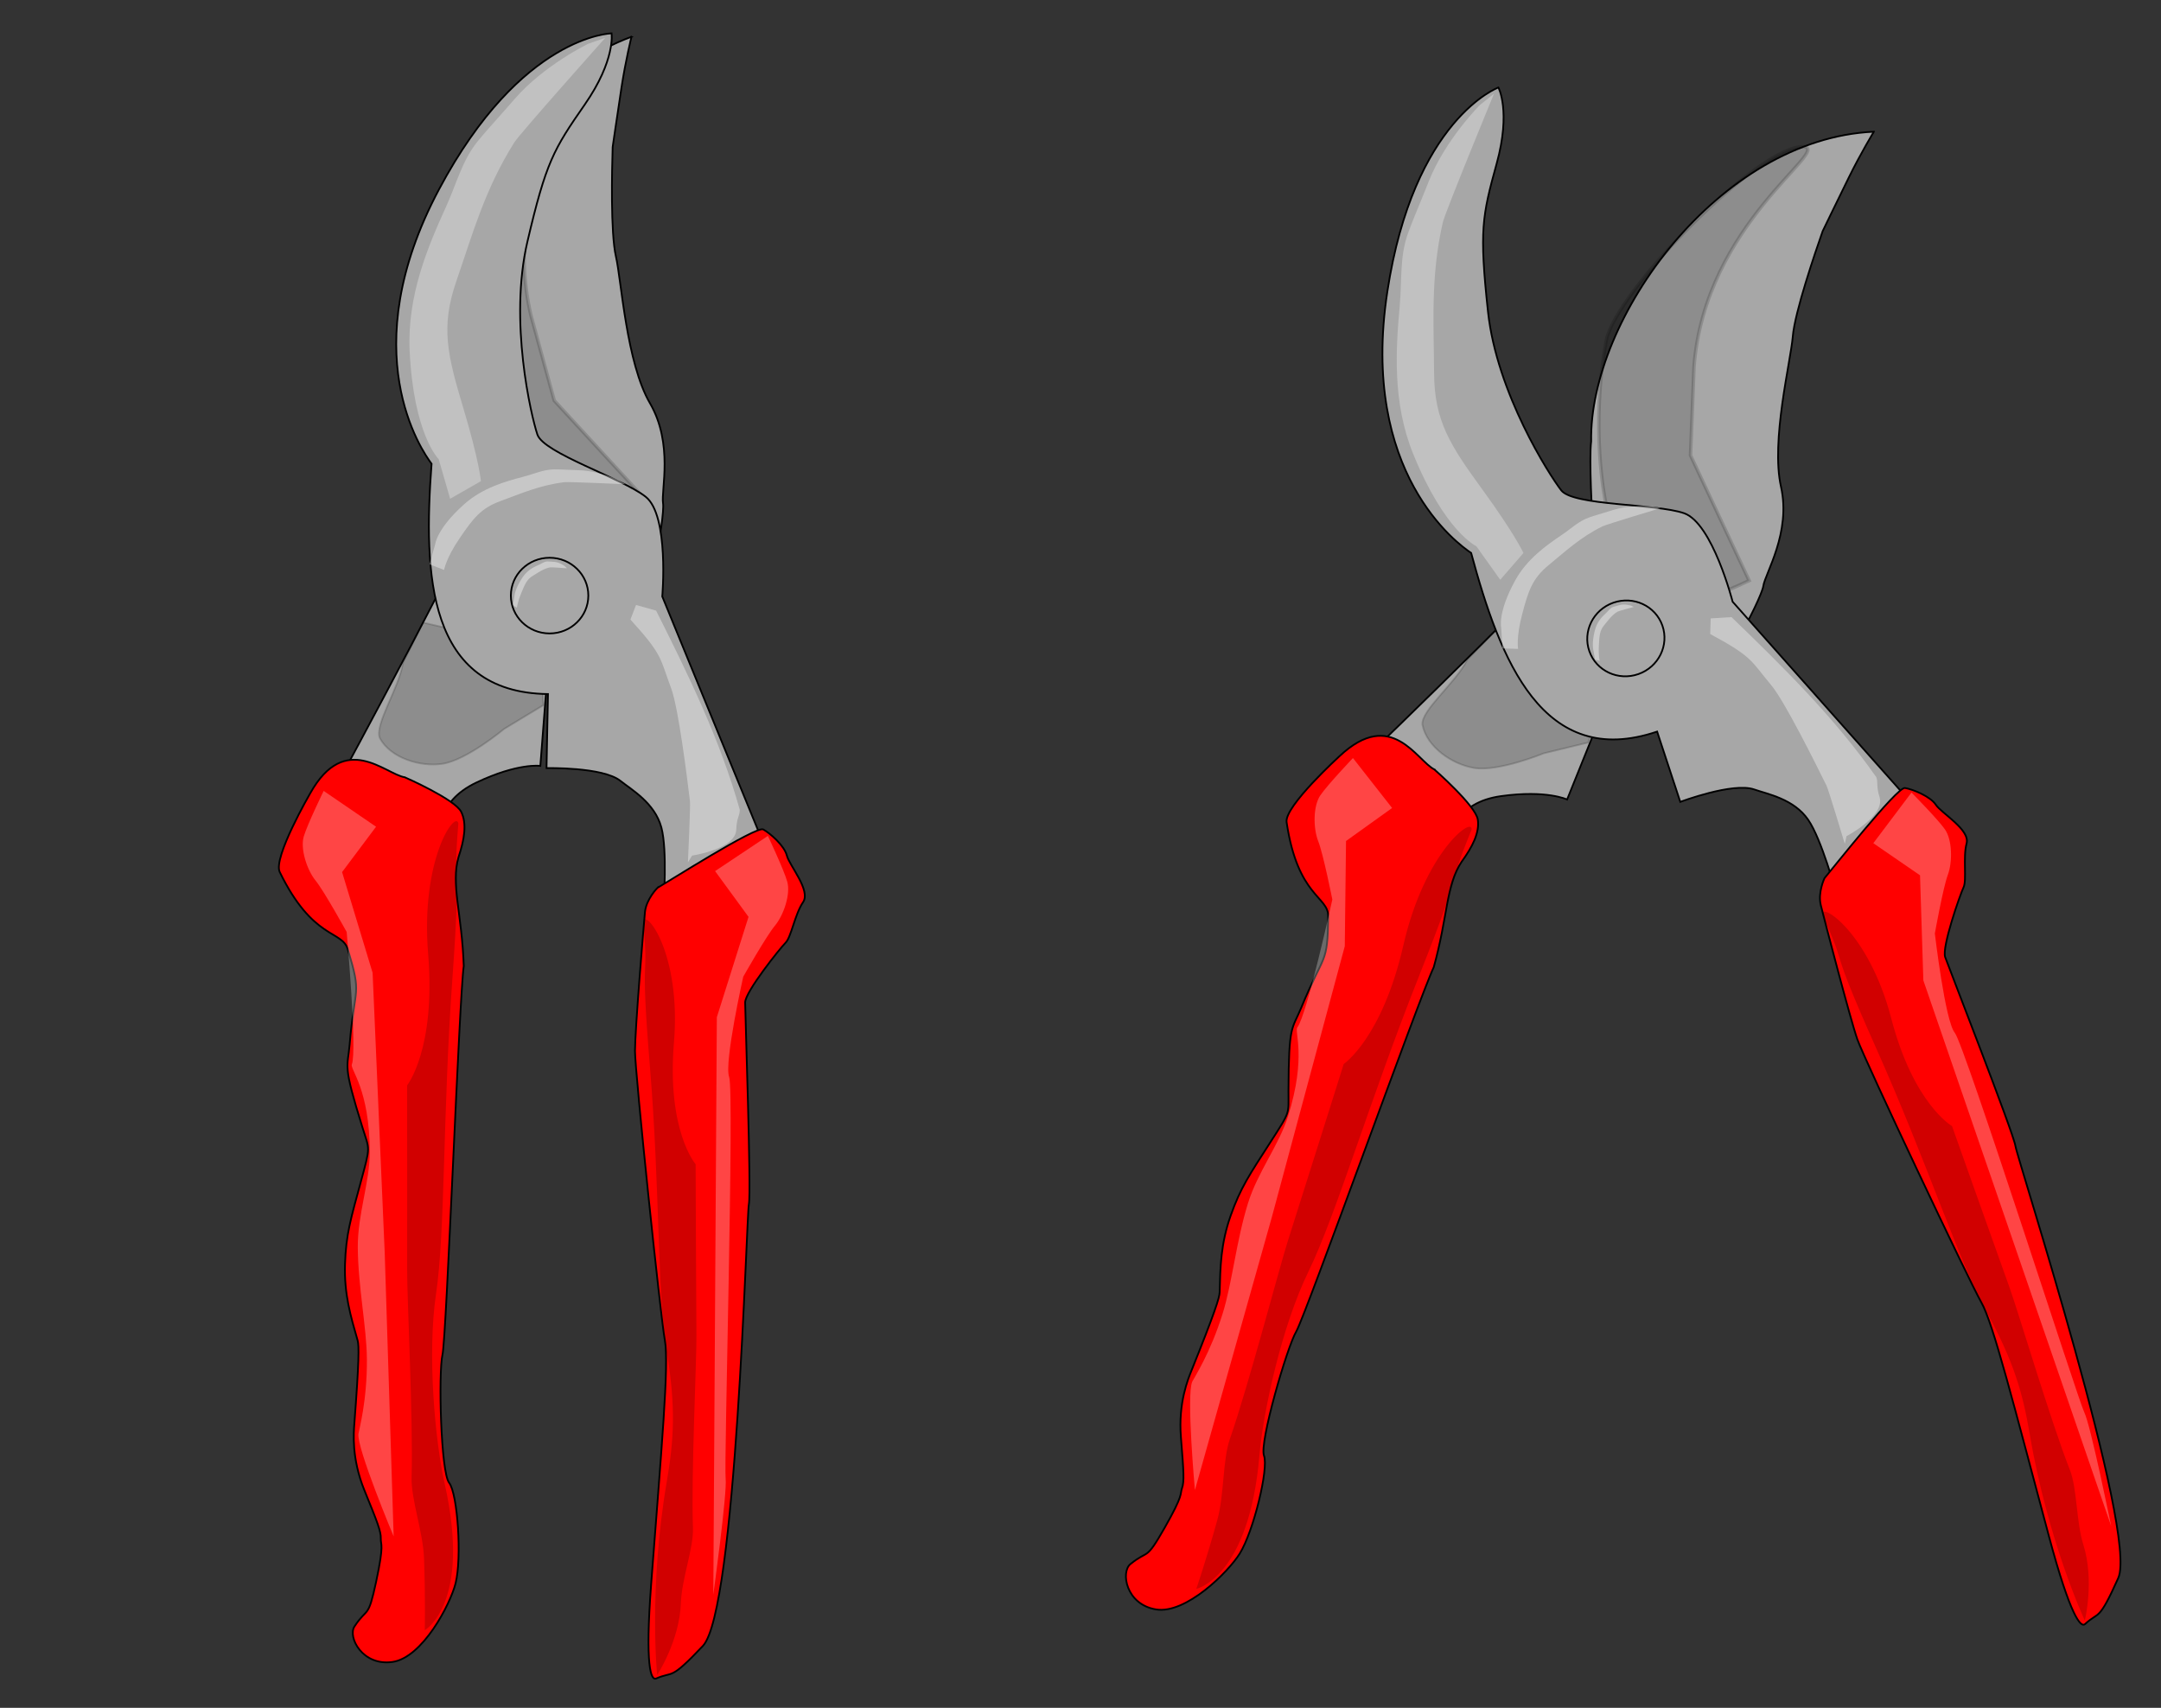 <?xml version="1.0" encoding="UTF-8" standalone="no"?>
<!-- Created with Inkscape (http://www.inkscape.org/) -->

<svg
   xmlns:dc="http://purl.org/dc/elements/1.1/"
   xmlns:cc="http://creativecommons.org/ns#"
   xmlns:rdf="http://www.w3.org/1999/02/22-rdf-syntax-ns#"
   xmlns:svg="http://www.w3.org/2000/svg"
   xmlns="http://www.w3.org/2000/svg"
   xmlns:sodipodi="http://sodipodi.sourceforge.net/DTD/sodipodi-0.dtd"
   xmlns:inkscape="http://www.inkscape.org/namespaces/inkscape"
   width="1240"
   height="980"
   id="svg2"
   version="1.1"
   inkscape:version="0.48.4 r9939"
   inkscape:export-filename="/home/cefleet/Development/games/Teddy/src/assets/trimmers3.png"
   inkscape:export-xdpi="6.2448978"
   inkscape:export-ydpi="6.2448978"
   sodipodi:docname="New document 1">
  <rect width="100%" height="100%" fill="#333333" stroke="none"/>
  <defs
     id="defs4" />
  <sodipodi:namedview
     id="base"
     pagecolor="#ffffff"
     bordercolor="#666666"
     borderopacity="1.0"
     inkscape:pageopacity="0.0"
     inkscape:pageshadow="2"
     inkscape:zoom="0.24748737"
     inkscape:cx="1155.2324"
     inkscape:cy="486.18797"
     inkscape:document-units="px"
     inkscape:current-layer="layer1"
     showgrid="false"
     inkscape:window-width="1440"
     inkscape:window-height="876"
     inkscape:window-x="1440"
     inkscape:window-y="24"
     inkscape:window-maximized="1" />
  <g
     inkscape:label="Layer 1"
     inkscape:groupmode="layer"
     id="layer1"
     transform="translate(0,-72.362)">
    <g
       id="g4085"
       transform="translate(271.928,23.925)">
      <g
         transform="matrix(0.559,-0.829,0.829,0.559,-351.667,254.103)"
         inkscape:transform-center-y="145.11422"
         inkscape:transform-center-x="43.289034"
         id="g3966">
        <g
           id="g3828"
           transform="matrix(0.533,0.846,-0.846,0.533,233.17,-127.993)"
           inkscape:transform-center-x="134.93978"
           inkscape:transform-center-y="55.436791">
          <path
             inkscape:transform-center-y="-88.893424"
             inkscape:transform-center-x="26.263966"
             sodipodi:nodetypes="ccsccsccsssscsc"
             inkscape:connector-curvature="0"
             id="path3052"
             d="m 420.253,67.276 c -82.785,33.298 -118.669,155.563 -94.294,221.342 2.328,10.628 15,40.714 17.143,46.429 2.143,5.714 -78.622,166.754 -78.622,166.754 l 60.714,26.429 c 0,0 -4.235,-18.183 19.336,-30.326 23.571,-12.143 36.429,-10.714 36.429,-10.714 l 1.964,-42.5 c 0,0 28.75,-5.357 43.036,-24.643 14.286,-19.286 22.143,-78.571 20.714,-85.714 -1.429,-7.143 5,-34.286 -9.286,-57.143 -14.286,-22.857 -18.571,-70 -22.143,-83.571 -3.571,-13.571 -3.831,-49.913 -3.831,-62.77 0,0 1.987,-17.546 3.963,-33.941 1.923,-15.956 4.876,-29.63 4.876,-29.63 z"
             style="fill:#a7a7a7;fill-opacity:1;stroke:#000000;stroke-width:1px;stroke-linecap:butt;stroke-linejoin:miter;stroke-opacity:1" />
          <path
             sodipodi:nodetypes="csccsssssssssssssssscc"
             inkscape:connector-curvature="0"
             id="path3824"
             d="m 303.425,496.147 c 0,0 29.134,11.694 32.956,18.814 3.571,6.653 2.316,15.856 -0.714,25.958 -4.034,15.753 2.949,32.292 4.928,62.446 -2.02,17.173 -3.265,213.284 -5.285,223.385 -2.02,10.102 1.071,67.293 6.122,73.354 5.051,6.061 8.72,42.779 5.469,57.579 -2.663,12.122 -17.591,43.162 -34.764,46.192 -17.173,3.03 -26.279,-13.481 -22.458,-19.683 7.255,-11.775 7.602,-3.918 11.642,-26.141 4.041,-22.223 1.887,-20.784 1.887,-24.825 0,-4.041 -2.183,-9.153 -10.264,-27.335 -8.081,-18.183 -7.173,-33.03 -6.949,-38.029 1.624,-36.231 1.321,-44.909 0.383,-47.834 -4.45,-13.872 -8.586,-26.264 -8.586,-43.437 0,-17.173 2.525,-26.264 7.576,-47.477 5.051,-21.213 4.546,-18.183 0,-31.315 -12.647,-36.537 -9.596,-33.335 -8.839,-47.477 1.847,-34.474 6.318,-27.577 -2.778,-54.548 -3.654,-10.834 -20.203,-4.672 -40.406,-43.058 -4.234,-8.045 16.162,-45.836 16.162,-45.836 18.898,-36.283 42.68,-12.162 53.917,-10.733 z"
             style="fill:#ff0000;stroke:#000000;stroke-width:1px;stroke-linecap:butt;stroke-linejoin:miter;stroke-opacity:1" />
        </g>
        <path
           style="opacity:0.16;fill:#000000;fill-opacity:1;stroke:#000000;stroke-width:2.003px;stroke-linecap:butt;stroke-linejoin:miter;stroke-opacity:1"
           d="m 202.362,343.371 33.121,-38.489 c 56.111,-60.676 139.657,-48.356 127.897,-59.783 -19.72,-16.861 -136.808,-1.738 -157.94,16.655 -38.502,33.51 -57.551,71.553 -57.551,71.553 -18.811,51.181 -36.795,70.269 36.099,87.272 z"
           id="path3874-5"
           inkscape:connector-curvature="0"
           sodipodi:nodetypes="cccsccc" />
        <path
           style="opacity:0.16;fill:#000000;fill-opacity:1;stroke:#000000;stroke-width:1px;stroke-linecap:butt;stroke-linejoin:miter;stroke-opacity:1"
           d="m 54.643,352.184 -25.714,3.393 c -12.791,6.152 -38.953,6.138 -43.214,13.214 -5.936,11.44 -0.821,28.329 7.857,37.857 C 3.131,417.143 30,424.862 30,424.862 l 23.929,11.071 15.357,-11.429 -2.857,-41.429 z"
           id="path3874"
           inkscape:connector-curvature="0"
           sodipodi:nodetypes="cccsccccc" />
        <path
           style="opacity:0.181;fill:#000000;fill-opacity:1;stroke:none"
           d="m -29.643,433.434 c -35.714,20 -8.929,8.571 -76.071,47.143 -67.143,38.571 -122.13,77.526 -155,93.214 -31.429,15 -70.146,46.625 -87.5,65 -48.571,51.429 -76.071,37.5 -76.071,37.5 0,0 15.15,-9.701 33.975,-23.417 12.28,-8.947 23.881,-25.172 34.597,-31.94 27.143,-17.143 84.286,-60 97.143,-68.571 12.857,-8.571 87.857,-59.286 87.857,-59.286 0,0 26.429,2.143 69.286,-32.143 42.857,-34.286 77.5,-33.214 71.786,-27.5 z"
           id="path3916"
           inkscape:connector-curvature="0"
           sodipodi:nodetypes="cssscssscsc" />
        <path
           style="opacity:0.273;fill:#ffffff;fill-opacity:1;stroke:none"
           d="m -57.592,395.321 0.231,-36.421 c 0,0 -21.032,2.949 -28.05,5.145 -7.018,2.197 -14.927,12.233 -17.216,19.783 -2.289,7.55 -14.487,31.287 -14.487,31.287 0,0 -52.93,43.045 -61.348,44.953 -2.97,0.673 -6.053,16.392 -35.921,36.611 -14.531,9.837 -33.531,14.173 -49.24,24.926 -18.833,12.891 -35.15,29.853 -50.312,40.224 -19.862,13.586 -36.209,18.929 -38.179,19.898 -7.307,3.596 -37.536,49.681 -37.536,49.681 l 131.947,-95.152 129.501,-95.716 38.12,-46.827 z"
           id="path3936-2"
           inkscape:connector-curvature="0"
           sodipodi:nodetypes="ccsscsssssccccc" />
      </g>
      <g
         transform="translate(-64.65,-12.122)"
         inkscape:transform-center-y="147.14286"
         inkscape:transform-center-x="-30"
         id="g3956">
        <g
           id="g3832"
           transform="translate(-275.772,14.142)"
           inkscape:transform-center-x="-27.274119"
           inkscape:transform-center-y="149.50258">
          <path
             inkscape:transform-center-y="-65.659915"
             inkscape:transform-center-x="-15.152288"
             sodipodi:nodetypes="cscccsscccssssc"
             inkscape:connector-curvature="0"
             id="path3050"
             d="m 419.401,65.566 c 0,0 -51.791,0.791 -98.982,89.48 -49.61,93.234 -9.643,150.357 -4.286,157.5 -4.728,63.694 -2.443,131.295 66.786,132.143 l -0.828,42.493 c 0,0 32.325,-0.758 42.426,7.324 6.35,5.08 19.698,12.627 23.486,26.769 3.529,13.175 1.263,43.942 1.263,43.942 l 58.841,-31.062 -59.599,-145.462 c 0,0 4.054,-46.503 -9.518,-57.217 -13.571,-10.714 -58.571,-25 -62.143,-35.714 -3.571,-10.714 -16.429,-65 -5.714,-110.714 10.714,-45.714 15,-52.857 32.857,-78.571 17.857,-25.714 15.411,-40.909 15.411,-40.909 z"
             style="fill:#a7a7a7;fill-opacity:1;stroke:#000000;stroke-width:1px;stroke-linecap:butt;stroke-linejoin:miter;stroke-opacity:1" />
          <path
             inkscape:connector-curvature="0"
             id="path3826"
             d="m 445.714,555.934 c 5,-2.857 56.786,-35.714 60.714,-33.571 3.929,2.143 12.143,9.286 13.571,15 1.429,5.714 13.929,20 9.286,26.786 -4.643,6.786 -6.786,20 -10,23.214 -3.214,3.214 -23.214,28.214 -23.214,34.286 0,6.071 3.571,108.571 2.143,115.714 -1.429,7.143 -7.143,233.214 -26.429,253.571 C 452.5,1011.291 455.169,1005.156 445,1009.592 c -2.987,1.303 -6.464,-6.838 -2.857,-54.286 C 448.043,877.701 452.5,829.148 450,815.576 447.5,802.005 432.857,661.648 432.857,649.505 c 0,-12.143 5,-72.143 5.714,-79.643 0.714,-7.5 7.143,-13.929 7.143,-13.929 z"
             style="fill:#ff0000;fill-opacity:1;stroke:#000000;stroke-width:1px;stroke-linecap:butt;stroke-linejoin:miter;stroke-opacity:1"
             sodipodi:nodetypes="cssssssssssssc" />
        </g>
        <path
           style="opacity:0.292;fill:#ffffff;fill-opacity:1;stroke:none"
           d="m 130.31,85.646 c 0,0 -25.331,12.199 -42.131,31.544 -10.382,11.955 -16.552,18.435 -21.598,24.75 -8.734,10.93 -11.691,23.565 -18.094,37.65 -10.102,22.223 -22.223,50.508 -20.708,82.327 2.291,48.106 16.668,62.124 16.668,62.124 l 6.566,22.728 17.678,-10.102 c 0,0 -1.01,-11.617 -10.102,-41.921 -9.091,-30.305 -13.132,-46.467 -4.041,-72.731 9.091,-26.264 16.162,-52.528 33.335,-79.802 3.138,-4.984 52.181,-59.961 52.181,-59.961 z"
           id="path3836"
           inkscape:connector-curvature="0"
           sodipodi:nodetypes="csssscccssscc" />
        <path
           style="opacity:0.37;fill:#ffffff;fill-opacity:1;stroke:none"
           d="m 147.635,336.039 c 0,0 -11.191,-5.263 -22.454,-5.631 -6.961,-0.228 -10.884,-0.536 -14.44,-0.507 -6.154,0.051 -11.287,2.546 -17.871,4.268 -10.388,2.717 -23.405,6.425 -33.846,15.769 -15.785,14.126 -16.582,22.923 -16.582,22.923 l -3.242,11.509 8.352,3.232 c 0,0 0.991,-6.53 8.813,-18.04 7.822,-11.51 12.218,-17.372 23.705,-21.555 11.487,-4.182 22.414,-9.054 36.487,-10.758 2.572,-0.311 34.943,1.179 34.943,1.179 z"
           id="path3836-4"
           inkscape:connector-curvature="0"
           sodipodi:nodetypes="csssscccssscc" />
        <path
           style="opacity:0.37;fill:#ffffff;fill-opacity:1;stroke:none"
           d="m 189.855,551.504 c 0,0 24.961,-3.615 25.329,-14.878 0.228,-6.961 2.051,-7.854 2.022,-11.409 -11.308,-40.344 -29.542,-77.475 -48.01,-114.261 l -11.509,-3.243 -3.232,8.352 c 19.076,20.943 16.833,22.158 23.433,39.59 4.182,11.487 9.054,50.698 10.758,64.771 0.311,2.572 -1.179,34.943 -1.179,34.943 z"
           id="path3836-4-1"
           inkscape:connector-curvature="0"
           sodipodi:nodetypes="cscccccscc" />
        <path
           style="opacity:0.181;fill:#000000;fill-opacity:1;stroke:none"
           d="m 161.763,589.314 c 3.574,37.828 -2.058,11.322 3.858,82.945 5.916,71.623 4.168,130.592 9.705,163.986 5.294,31.931 4.046,50.815 0.078,74.012 -10.619,62.078 -5.597,111.497 -5.597,111.497 0,0 12.875,-19.712 13.614,-41.309 0.482,-14.087 7.362,-31.456 6.924,-43.206 -1.11,-29.764 2.145,-95.958 1.991,-110.292 -0.153,-14.334 -0.456,-98.323 -0.456,-98.323 0,0 -16.648,-19.145 -12.436,-69.909 4.212,-50.765 -16.174,-76.767 -17.681,-69.402 z"
           id="path3916-1"
           inkscape:connector-curvature="0"
           sodipodi:nodetypes="cssscssscsc" />
        <path
           style="opacity:0.273;fill:#ffffff;fill-opacity:1;stroke:none"
           d="m 203.041,560.418 30.305,-20.203 c 0,0 9.091,19.193 11.112,26.264 2.02,7.071 -2.02,19.193 -7.071,25.254 -5.051,6.061 -18.183,29.294 -18.183,29.294 0,0 -11.112,49.497 -8.081,57.579 3.03,8.081 -3.03,222.234 -2.02,230.315 1.01,8.081 -7.071,66.67 -7.071,66.67 l 2.02,-331.33 18.183,-57.579 z"
           id="path3936"
           inkscape:connector-curvature="0" />
      </g>
      <path
         transform="translate(-344.462,15.152)"
         d="m 410.122,375.055 c 0,11.995 -9.95,21.718 -22.223,21.718 -12.274,0 -22.223,-9.724 -22.223,-21.718 0,-11.995 9.95,-21.718 22.223,-21.718 12.274,0 22.223,9.724 22.223,21.718 z"
         sodipodi:ry="21.718279"
         sodipodi:rx="22.223356"
         sodipodi:cy="375.0549"
         sodipodi:cx="387.89859"
         id="path3822"
         style="fill:#a7a7a7;fill-opacity:1;stroke:#000000;stroke-opacity:1"
         sodipodi:type="arc" />
      <path
         sodipodi:nodetypes="csssscccssscc"
         inkscape:connector-curvature="0"
         id="path3836-4-4"
         d="m 52.306,373.44 c 0,0 -3.087,-2.422 -6.195,-2.592 -1.92,-0.105 -3.003,-0.247 -3.984,-0.233 -1.698,0.023 -3.114,1.172 -4.93,1.964 -2.866,1.25 -6.457,2.957 -9.338,7.258 -4.355,6.502 -4.575,10.551 -4.575,10.551 l -0.895,5.298 2.304,1.488 c 0,0 0.273,-3.006 2.431,-8.304 2.158,-5.298 3.371,-7.996 6.54,-9.921 3.169,-1.925 6.184,-4.168 10.067,-4.952 0.71,-0.143 9.64,0.543 9.64,0.543 z"
         style="opacity:0.407;fill:#ffffff;fill-opacity:1;stroke:none" />
    </g>
    <g
       id="g4121"
       transform="translate(264.519,2.874)">
      <g
         transform="matrix(0.783,-0.622,0.622,0.783,333.49,187.776)"
         inkscape:transform-center-y="132.28411"
         inkscape:transform-center-x="71.55089"
         id="g3966-8">
        <g
           id="g3828-6"
           transform="matrix(0.533,0.846,-0.846,0.533,233.17,-127.993)"
           inkscape:transform-center-x="134.93978"
           inkscape:transform-center-y="55.436791">
          <path
             inkscape:transform-center-y="-88.893424"
             inkscape:transform-center-x="26.263966"
             sodipodi:nodetypes="ccsccsccsssscsc"
             inkscape:connector-curvature="0"
             id="path3052-2"
             d="m 420.253,67.276 c -82.785,33.298 -118.669,155.563 -94.294,221.342 2.328,10.628 15,40.714 17.143,46.429 2.143,5.714 -78.622,166.754 -78.622,166.754 l 60.714,26.429 c 0,0 -4.235,-18.183 19.336,-30.326 23.571,-12.143 36.429,-10.714 36.429,-10.714 l 1.964,-42.5 c 0,0 28.75,-5.357 43.036,-24.643 14.286,-19.286 22.143,-78.571 20.714,-85.714 -1.429,-7.143 5,-34.286 -9.286,-57.143 -14.286,-22.857 -18.571,-70 -22.143,-83.571 -3.571,-13.571 -3.831,-49.913 -3.831,-62.77 0,0 1.987,-17.546 3.963,-33.941 1.923,-15.956 4.876,-29.63 4.876,-29.63 z"
             style="fill:#a7a7a7;fill-opacity:1;stroke:#000000;stroke-width:1px;stroke-linecap:butt;stroke-linejoin:miter;stroke-opacity:1" />
          <path
             sodipodi:nodetypes="csccsssssssssssssssscc"
             inkscape:connector-curvature="0"
             id="path3824-2"
             d="m 303.425,496.147 c 0,0 29.134,11.694 32.956,18.814 3.571,6.653 2.316,15.856 -0.714,25.958 -4.034,15.753 2.949,32.292 4.928,62.446 -2.02,17.173 -3.265,213.284 -5.285,223.385 -2.02,10.102 1.071,67.293 6.122,73.354 5.051,6.061 8.72,42.779 5.469,57.579 -2.663,12.122 -17.591,43.162 -34.764,46.192 -17.173,3.03 -26.279,-13.481 -22.458,-19.683 7.255,-11.775 7.602,-3.918 11.642,-26.141 4.041,-22.223 1.887,-20.784 1.887,-24.825 0,-4.041 -2.183,-9.153 -10.264,-27.335 -8.081,-18.183 -7.173,-33.03 -6.949,-38.029 1.624,-36.231 1.321,-44.909 0.383,-47.834 -4.45,-13.872 -8.586,-26.264 -8.586,-43.437 0,-17.173 2.525,-26.264 7.576,-47.477 5.051,-21.213 4.546,-18.183 0,-31.315 -12.647,-36.537 -9.596,-33.335 -8.839,-47.477 1.847,-34.474 6.318,-27.577 -2.778,-54.548 -3.654,-10.834 -20.203,-4.672 -40.406,-43.058 -4.234,-8.045 16.162,-45.836 16.162,-45.836 18.898,-36.283 42.68,-12.162 53.917,-10.733 z"
             style="fill:#ff0000;stroke:#000000;stroke-width:1px;stroke-linecap:butt;stroke-linejoin:miter;stroke-opacity:1" />
        </g>
        <path
           style="opacity:0.16;fill:#000000;fill-opacity:1;stroke:#000000;stroke-width:2.003px;stroke-linecap:butt;stroke-linejoin:miter;stroke-opacity:1"
           d="m 202.362,343.371 33.121,-38.489 c 56.111,-60.676 139.657,-48.356 127.897,-59.783 -19.72,-16.861 -136.808,-1.738 -157.94,16.655 -38.502,33.51 -57.551,71.553 -57.551,71.553 -18.811,51.181 -36.795,70.269 36.099,87.272 z"
           id="path3874-5-3"
           inkscape:connector-curvature="0"
           sodipodi:nodetypes="cccsccc" />
        <path
           style="opacity:0.16;fill:#000000;fill-opacity:1;stroke:#000000;stroke-width:1px;stroke-linecap:butt;stroke-linejoin:miter;stroke-opacity:1"
           d="m 54.643,352.184 -25.714,3.393 c -12.791,6.152 -38.953,6.138 -43.214,13.214 -5.936,11.44 -0.821,28.329 7.857,37.857 C 3.131,417.143 30,424.862 30,424.862 l 23.929,11.071 15.357,-11.429 -2.857,-41.429 z"
           id="path3874-0"
           inkscape:connector-curvature="0"
           sodipodi:nodetypes="cccsccccc" />
        <path
           style="opacity:0.181;fill:#000000;fill-opacity:1;stroke:none"
           d="m -29.643,433.434 c -35.714,20 -8.929,8.571 -76.071,47.143 -67.143,38.571 -122.13,77.526 -155,93.214 -31.429,15 -70.146,46.625 -87.5,65 -48.571,51.429 -76.071,37.5 -76.071,37.5 0,0 15.15,-9.701 33.975,-23.417 12.28,-8.947 23.881,-25.172 34.597,-31.94 27.143,-17.143 84.286,-60 97.143,-68.571 12.857,-8.571 87.857,-59.286 87.857,-59.286 0,0 26.429,2.143 69.286,-32.143 42.857,-34.286 77.5,-33.214 71.786,-27.5 z"
           id="path3916-6"
           inkscape:connector-curvature="0"
           sodipodi:nodetypes="cssscssscsc" />
        <path
           style="opacity:0.273;fill:#ffffff;fill-opacity:1;stroke:none"
           d="m -57.592,395.321 0.231,-36.421 c 0,0 -21.032,2.949 -28.05,5.145 -7.018,2.197 -14.927,12.233 -17.216,19.783 -2.289,7.55 -14.487,31.287 -14.487,31.287 0,0 -52.93,43.045 -61.348,44.953 -2.97,0.673 -6.053,16.392 -35.921,36.611 -14.531,9.837 -33.531,14.173 -49.24,24.926 -18.833,12.891 -35.15,29.853 -50.312,40.224 -19.862,13.586 -36.209,18.929 -38.179,19.898 -7.307,3.596 -37.536,49.681 -37.536,49.681 l 131.947,-95.152 129.501,-95.716 38.12,-46.827 z"
           id="path3936-2-4"
           inkscape:connector-curvature="0"
           sodipodi:nodetypes="ccsscsssssccccc" />
      </g>
      <g
         transform="matrix(0.943,-0.331,0.331,0.943,433.444,92.074)"
         inkscape:transform-center-y="122.67719"
         inkscape:transform-center-x="-71.997036"
         id="g3956-5">
        <g
           id="g3832-4"
           transform="translate(-275.772,14.142)"
           inkscape:transform-center-x="-27.274119"
           inkscape:transform-center-y="149.50258">
          <path
             inkscape:transform-center-y="-65.659915"
             inkscape:transform-center-x="-15.152288"
             sodipodi:nodetypes="cscccsscccssssc"
             inkscape:connector-curvature="0"
             id="path3050-0"
             d="m 419.401,65.566 c 0,0 -51.791,0.791 -98.982,89.48 -49.61,93.234 -9.643,150.357 -4.286,157.5 -4.728,63.694 -2.443,131.295 66.786,132.143 l -0.828,42.493 c 0,0 32.325,-0.758 42.426,7.324 6.35,5.08 19.698,12.627 23.486,26.769 3.529,13.175 1.263,43.942 1.263,43.942 l 58.841,-31.062 -59.599,-145.462 c 0,0 4.054,-46.503 -9.518,-57.217 -13.571,-10.714 -58.571,-25 -62.143,-35.714 -3.571,-10.714 -16.429,-65 -5.714,-110.714 10.714,-45.714 15,-52.857 32.857,-78.571 17.857,-25.714 15.411,-40.909 15.411,-40.909 z"
             style="fill:#a7a7a7;fill-opacity:1;stroke:#000000;stroke-width:1px;stroke-linecap:butt;stroke-linejoin:miter;stroke-opacity:1" />
          <path
             inkscape:connector-curvature="0"
             id="path3826-1"
             d="m 445.714,555.934 c 5,-2.857 56.786,-35.714 60.714,-33.571 3.929,2.143 12.143,9.286 13.571,15 1.429,5.714 13.929,20 9.286,26.786 -4.643,6.786 -6.786,20 -10,23.214 -3.214,3.214 -23.214,28.214 -23.214,34.286 0,6.071 3.571,108.571 2.143,115.714 -1.429,7.143 -7.143,233.214 -26.429,253.571 C 452.5,1011.291 455.169,1005.156 445,1009.592 c -2.987,1.303 -6.464,-6.838 -2.857,-54.286 C 448.043,877.701 452.5,829.148 450,815.576 447.5,802.005 432.857,661.648 432.857,649.505 c 0,-12.143 5,-72.143 5.714,-79.643 0.714,-7.5 7.143,-13.929 7.143,-13.929 z"
             style="fill:#ff0000;fill-opacity:1;stroke:#000000;stroke-width:1px;stroke-linecap:butt;stroke-linejoin:miter;stroke-opacity:1"
             sodipodi:nodetypes="cssssssssssssc" />
        </g>
        <path
           style="opacity:0.292;fill:#ffffff;fill-opacity:1;stroke:none"
           d="m 130.31,85.646 c 0,0 -25.331,12.199 -42.131,31.544 -10.382,11.955 -16.552,18.435 -21.598,24.75 -8.734,10.93 -11.691,23.565 -18.094,37.65 -10.102,22.223 -22.223,50.508 -20.708,82.327 2.291,48.106 16.668,62.124 16.668,62.124 l 6.566,22.728 17.678,-10.102 c 0,0 -1.01,-11.617 -10.102,-41.921 -9.091,-30.305 -13.132,-46.467 -4.041,-72.731 9.091,-26.264 16.162,-52.528 33.335,-79.802 3.138,-4.984 52.181,-59.961 52.181,-59.961 z"
           id="path3836-48"
           inkscape:connector-curvature="0"
           sodipodi:nodetypes="csssscccssscc" />
        <path
           style="opacity:0.37;fill:#ffffff;fill-opacity:1;stroke:none"
           d="m 147.635,336.039 c 0,0 -11.191,-5.263 -22.454,-5.631 -6.961,-0.228 -10.884,-0.536 -14.44,-0.507 -6.154,0.051 -11.287,2.546 -17.871,4.268 -10.388,2.717 -23.405,6.425 -33.846,15.769 -15.785,14.126 -16.582,22.923 -16.582,22.923 l -3.242,11.509 8.352,3.232 c 0,0 0.991,-6.53 8.813,-18.04 7.822,-11.51 12.218,-17.372 23.705,-21.555 11.487,-4.182 22.414,-9.054 36.487,-10.758 2.572,-0.311 34.943,1.179 34.943,1.179 z"
           id="path3836-4-2"
           inkscape:connector-curvature="0"
           sodipodi:nodetypes="csssscccssscc" />
        <path
           style="opacity:0.37;fill:#ffffff;fill-opacity:1;stroke:none"
           d="m 189.855,551.504 c 0,0 24.961,-3.615 25.329,-14.878 0.228,-6.961 2.051,-7.854 2.022,-11.409 -11.308,-40.344 -29.542,-77.475 -48.01,-114.261 l -11.509,-3.243 -3.232,8.352 c 19.076,20.943 16.833,22.158 23.433,39.59 4.182,11.487 9.054,50.698 10.758,64.771 0.311,2.572 -1.179,34.943 -1.179,34.943 z"
           id="path3836-4-1-5"
           inkscape:connector-curvature="0"
           sodipodi:nodetypes="cscccccscc" />
        <path
           style="opacity:0.181;fill:#000000;fill-opacity:1;stroke:none"
           d="m 161.763,589.314 c 3.574,37.828 -2.058,11.322 3.858,82.945 5.916,71.623 4.168,130.592 9.705,163.986 5.294,31.931 4.046,50.815 0.078,74.012 -10.619,62.078 -5.597,111.497 -5.597,111.497 0,0 12.875,-19.712 13.614,-41.309 0.482,-14.087 7.362,-31.456 6.924,-43.206 -1.11,-29.764 2.145,-95.958 1.991,-110.292 -0.153,-14.334 -0.456,-98.323 -0.456,-98.323 0,0 -16.648,-19.145 -12.436,-69.909 4.212,-50.765 -16.174,-76.767 -17.681,-69.402 z"
           id="path3916-1-1"
           inkscape:connector-curvature="0"
           sodipodi:nodetypes="cssscssscsc" />
        <path
           style="opacity:0.273;fill:#ffffff;fill-opacity:1;stroke:none"
           d="m 203.041,560.418 30.305,-20.203 c 0,0 9.091,19.193 11.112,26.264 2.02,7.071 -2.02,19.193 -7.071,25.254 -5.051,6.061 -18.183,29.294 -18.183,29.294 0,0 -11.112,49.497 -8.081,57.579 3.03,8.081 -3.03,222.234 -2.02,230.315 1.01,8.081 -7.071,66.67 -7.071,66.67 l 2.02,-331.33 18.183,-57.579 z"
           id="path3936-6"
           inkscape:connector-curvature="0" />
      </g>
      <path
         transform="matrix(0.943,-0.331,0.331,0.943,178.482,210.537)"
         d="m 410.122,375.055 c 0,11.995 -9.95,21.718 -22.223,21.718 -12.274,0 -22.223,-9.724 -22.223,-21.718 0,-11.995 9.95,-21.718 22.223,-21.718 12.274,0 22.223,9.724 22.223,21.718 z"
         sodipodi:ry="21.718279"
         sodipodi:rx="22.223356"
         sodipodi:cy="375.0549"
         sodipodi:cx="387.89859"
         id="path3822-5"
         style="fill:#a7a7a7;fill-opacity:1;stroke:#000000;stroke-opacity:1"
         sodipodi:type="arc" />
      <path
         sodipodi:nodetypes="csssscccssscc"
         inkscape:connector-curvature="0"
         id="path3836-4-4-4"
         d="m 671.566,417.088 c 0,0 -3.716,-1.262 -6.704,-0.392 -1.847,0.538 -2.915,0.762 -3.836,1.1 -1.594,0.585 -2.55,2.138 -4.001,3.487 -2.29,2.13 -5.112,4.93 -6.405,9.943 -1.954,7.578 -0.82,11.471 -0.82,11.471 l 0.912,5.295 2.667,0.64 c 0,0 -0.738,-2.927 -0.458,-8.64 0.28,-5.714 0.53,-8.662 2.883,-11.528 2.352,-2.867 4.453,-5.981 7.857,-8.008 0.622,-0.37 9.275,-2.683 9.275,-2.683 z"
         style="opacity:0.407;fill:#ffffff;fill-opacity:1;stroke:none" />
    </g>
  </g>
</svg>
